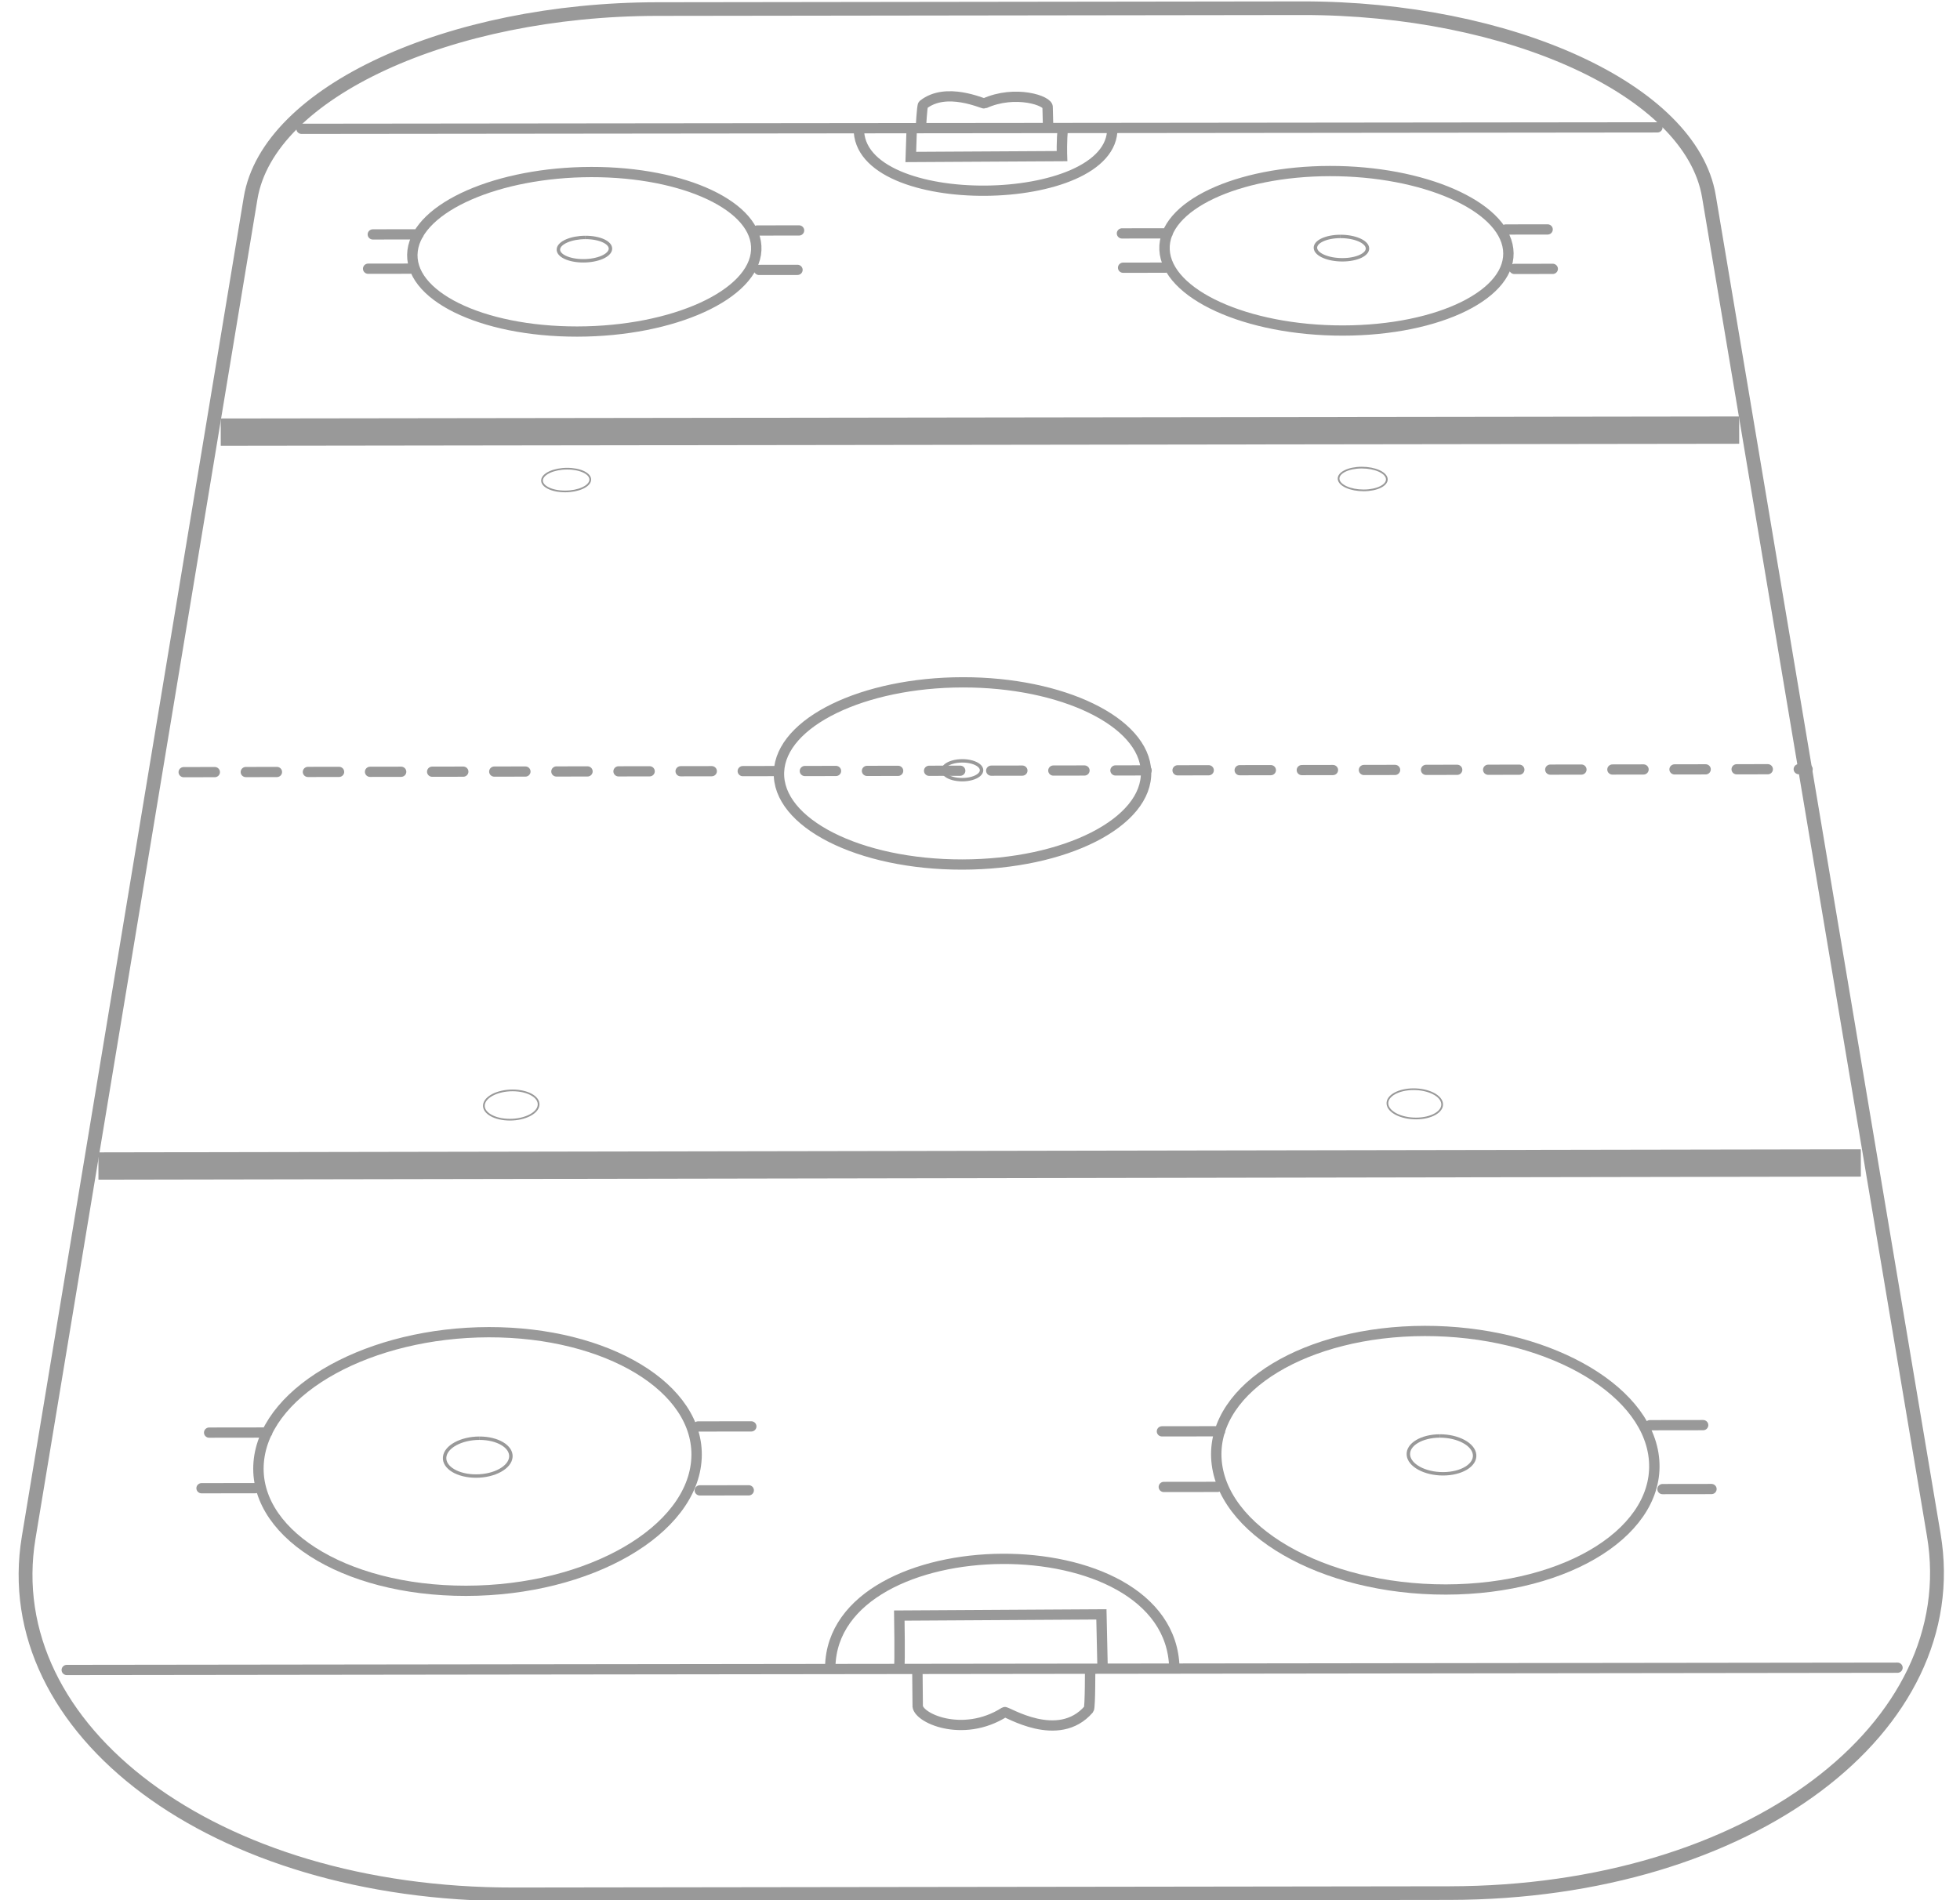 <?xml version="1.0" encoding="UTF-8" standalone="no"?>
<!-- Created with Inkscape (http://www.inkscape.org/) -->

<svg:svg
   version="1.0"
   width="571.643"
   height="554.295"
   viewBox="0 0 571.643 554.295"
   id="svg2"
   xml:space="preserve"
   sodipodi:docname="iceHockey-perspective.svg"
   inkscape:version="1.2.1 (9c6d41e410, 2022-07-14)"
   xmlns:inkscape="http://www.inkscape.org/namespaces/inkscape"
   xmlns:sodipodi="http://sodipodi.sourceforge.net/DTD/sodipodi-0.dtd"
   xmlns:xlink="http://www.w3.org/1999/xlink"
   xmlns:svg="http://www.w3.org/2000/svg"
   xmlns:i="http://ns.adobe.com/AdobeIllustrator/10.0/"><sodipodi:namedview
   id="namedview36"
   pagecolor="#ffffff"
   bordercolor="#000000"
   borderopacity="0.25"
   inkscape:showpageshadow="2"
   inkscape:pageopacity="0.0"
   inkscape:pagecheckerboard="0"
   inkscape:deskcolor="#d1d1d1"
   showgrid="false"
   inkscape:zoom="1.1430882"
   inkscape:cx="377.9236"
   inkscape:cy="282.56788"
   inkscape:window-width="1920"
   inkscape:window-height="1009"
   inkscape:window-x="-1928"
   inkscape:window-y="-8"
   inkscape:window-maximized="1"
   inkscape:current-layer="g6983" /><svg:defs
   id="defs48"><inkscape:path-effect
     effect="perspective-envelope"
     up_left_point="4.986,2.007"
     up_right_point="749.479,2.007"
     down_left_point="4.986,345.502"
     down_right_point="749.479,345.502"
     id="path-effect7467"
     is_visible="true"
     lpeversion="1"
     deform_type="perspective"
     horizontal_mirror="true"
     vertical_mirror="false"
     overflow_perspective="false" /><inkscape:path-effect
     effect="perspective-envelope"
     up_left_point="2.003,2.002"
     up_right_point="746.496,2.002"
     down_left_point="2.003,345.497"
     down_right_point="746.496,345.497"
     id="path-effect6987"
     is_visible="true"
     lpeversion="1"
     deform_type="perspective"
     horizontal_mirror="false"
     vertical_mirror="false"
     overflow_perspective="false" /><inkscape:path-effect
     effect="perspective-envelope"
     up_left_point="2.285,-219.136"
     up_right_point="744.406,-96.98"
     down_left_point="2.285,567.146"
     down_right_point="744.406,444.99"
     id="path-effect6985"
     is_visible="true"
     lpeversion="1"
     deform_type="perspective"
     horizontal_mirror="true"
     vertical_mirror="false"
     overflow_perspective="false" /></svg:defs>
	
		
			<namedview
   current-layer="svg2"
   window-y="343"
   window-x="1665"
   cy="323.698"
   cx="444.263"
   zoom="0.939"
   pagecolor="#ffffff"
   bordercolor="#666666"
   borderopacity="1.0"
   pageopacity="0.0"
   pageshadow="2"
   window-width="759"
   window-height="539"
   id="base">
			</namedview>
		
			<svg:pattern
   viewBox="0 -450 800 450"
   id="pattern1560"
   patternUnits="userSpaceOnUse"
   height="450"
   width="800"
   y="544.964"
   x="45.958">
			<svg:g
   id="g6">
				<svg:polygon
   id="polygon8"
   points="0,0 800,0 800-450 0-450 "
   fill="none"
   i:knockout="Off" />
			</svg:g>
		</svg:pattern>
		
			<svg:pattern
   viewBox="0 -450 800 450"
   id="pattern1564"
   patternUnits="userSpaceOnUse"
   height="450"
   width="800"
   y="544.964"
   x="45.958">
			<svg:g
   id="g11">
				<svg:polygon
   id="polygon13"
   points="0,0 800,0 800-450 0-450 "
   fill="none"
   i:knockout="Off" />
			</svg:g>
		</svg:pattern>
		<svg:g
   id="Layer_1">
			
			
				 
			
				 
			
				 
			
				 
			
				 
			
				
			
			
			
			
			
			
			
			
			
			
			<svg:pattern
   patternTransform="matrix(0.165,0,0,-0.167,-6674.046,-9802.612)"
   xlink:href="#pattern1564"
   id="path14545_1_">
			</svg:pattern>
			
			
			
				<svg:pattern
   patternTransform="matrix(-0.165,-0.001,-0.001,0.167,-8447.277,-6867.931)"
   xlink:href="#pattern1560"
   id="path15433_1_">
			</svg:pattern>
			
			
			<svg:g
   id="g3917"
   transform="matrix(-0.001,-0.741,0.752,-0.001,150.629,555.172)"
   style="stroke-width:1.34"><svg:g
     id="g6983"
     inkscape:path-effect="#path-effect6985"
     transform="translate(1.169,6.98)"><svg:path
       d="m 142.972,-195.978 527.206,86.78 c 41.803,6.881 74.228,77.359 74.228,157.714 l 0,250.188 c 0,80.356 -32.425,150.819 -74.228,157.68 L 142.972,542.911 C 67.391,555.315 2.285,471.495 2.285,354.916 l -10e-8,-362.967 C 2.284,-124.63 67.391,-208.419 142.972,-195.978 Z"
       style="fill:#000000;stroke:#999999;stroke-width:5.364;stroke-linecap:round;stroke-linejoin:round;stroke-opacity:1;fill-opacity:0"
       id="rect2206"
       inkscape:original-d="m 108.35772,2.0071675 537.749,4e-7 c 57.091,1e-7 103.372,41.3459801 103.372,92.3479571 V 253.15306 c 0,51.00298 -46.281,92.34896 -103.372,92.34896 h -537.749 c -57.090994,0 -103.3719941,-41.34598 -103.3719941,-92.34896 l -1e-7,-158.796936 C 4.9847257,43.353148 51.266726,2.0071674 108.35772,2.0071675 Z"
       inkscape:path-effect="#path-effect7467" /><svg:path
       id="path2208"
       style="fill:#000000;stroke:#999999;stroke-width:4.032;stroke-linecap:round;stroke-linejoin:round;stroke-opacity:1;fill-opacity:0"
       d="m 479.199,166.741 c 0,38.604 -15.604,70.41 -35.207,71.052 -20.006,0.656 -36.528,-31.272 -36.528,-71.325 0,-40.052 16.522,-71.854 36.528,-71.047 19.603,0.791 35.207,32.716 35.207,71.319 z"
       inkscape:original-d="m 417.04371,170.03411 a 38.209981,37.320999 89.999998 0 1 -37.321,38.20998 38.209981,37.320999 89.999998 0 1 -37.321,-38.20998 38.209981,37.320999 89.999998 0 1 37.321,-38.20998 38.209981,37.320999 89.999998 0 1 37.321,38.20998 z" /><svg:path
       id="path2210"
       style="fill:#000000;fill-opacity:0;stroke:#999999;stroke-width:0.672;stroke-linecap:round;stroke-linejoin:round;stroke-opacity:1"
       d="m 318.783,-8.081 c 0,5.841 -2.57,10.364 -5.75,10.1 -3.189,-0.264 -5.782,-5.24 -5.782,-11.114 0,-5.874 2.593,-10.394 5.782,-10.098 3.18,0.296 5.75,5.27 5.75,11.111 z"
       inkscape:original-d="m 257.27072,82.174129 a 5.3339977,5.2690001 89.999996 0 1 -5.269,5.333998 5.3339977,5.2690001 89.999996 0 1 -5.269,-5.333998 5.3339977,5.2690001 89.999996 0 1 5.269,-5.333997 5.3339977,5.2690001 89.999996 0 1 5.269,5.333997 z" /><svg:path
       id="path2212"
       style="fill:#000000;fill-opacity:0;stroke:#999999;stroke-width:0.672;stroke-linecap:round;stroke-linejoin:round;stroke-opacity:1"
       d="m 318.783,341.38 c -10e-6,5.842 -2.57,10.799 -5.75,11.072 -3.189,0.274 -5.782,-4.266 -5.782,-10.141 0,-5.875 2.593,-10.834 5.782,-11.075 3.18,-0.241 5.75,4.301 5.75,10.143 z"
       inkscape:original-d="m 257.27072,258.41705 a 5.3349976,5.2690001 89.999996 0 1 -5.269,5.33499 5.3349976,5.2690001 89.999996 0 1 -5.269,-5.33499 5.3349976,5.2690001 89.999996 0 1 5.269,-5.335 5.3349976,5.2690001 89.999996 0 1 5.269,5.335 z" /><svg:path
       id="path2214"
       style="fill:#000000;fill-opacity:0;stroke:#999999;stroke-width:0.672;stroke-linecap:round;stroke-linejoin:round;stroke-opacity:1"
       d="m 563.516,321.61 c 10e-6,5.152 -1.999,9.501 -4.47,9.713 -2.478,0.213 -4.492,-3.811 -4.492,-8.989 0,-5.178 2.014,-9.527 4.492,-9.715 2.472,-0.187 4.47,3.838 4.47,8.991 z"
       inkscape:original-d="m 512.27073,258.41705 a 5.3349976,5.2690001 89.999996 0 1 -5.269,5.335 5.3349976,5.2690001 89.999996 0 1 -5.269,-5.335 5.3349976,5.2690001 89.999996 0 1 5.269,-5.335 5.3349976,5.2690001 89.999996 0 1 5.269,5.335 z" /><svg:path
       id="path2216"
       style="fill:#000000;fill-opacity:0;stroke:#999999;stroke-width:0.672;stroke-linecap:round;stroke-linejoin:round;stroke-opacity:1"
       d="m 563.516,13.427 c 0,5.151 -1.999,9.162 -4.47,8.957 -2.478,-0.205 -4.492,-4.568 -4.492,-9.745 0,-5.177 2.014,-9.186 4.492,-8.955 2.472,0.23 4.47,4.592 4.47,9.743 z"
       inkscape:original-d="m 512.27073,82.174129 a 5.3339977,5.2690001 89.999996 0 1 -5.269,5.333998 5.3339977,5.2690001 89.999996 0 1 -5.269,-5.333998 5.3339977,5.2690001 89.999996 0 1 5.269,-5.333997 5.3339977,5.2690001 89.999996 0 1 5.269,5.333997 z" /><svg:path
       id="path2218"
       style="fill:#000000;stroke:#999999;stroke-width:4.015;stroke-linecap:round;stroke-dasharray:12.046, 12.046;stroke-opacity:1;fill-opacity:0"
       d="m 444.24,-135.439 0.332,629.783"
       inkscape:original-d="m 379.98071,7.8851651 0.346,338.1178449" /><svg:path
       id="path3093"
       style="fill:#000000;stroke:#999999;stroke-width:10.751;stroke-opacity:1;fill-opacity:0"
       d="m 289.227,-168.724 0.289,683.536"
       inkscape:original-d="M 230.49471,3.5881668 230.75272,343.48903" /><svg:path
       id="path3095"
       style="fill:#000000;stroke:#999999;stroke-width:10.751;stroke-opacity:1;fill-opacity:0"
       d="m 578.078,-120.904 0.003,588.911"
       inkscape:original-d="m 529.61474,3.9981669 0.004,339.4908631" /><svg:path
       d="m 223.604,345.581 c 0,45.776 -22.001,85.512 -49.731,88.768 -28.441,3.34 -52.067,-32.783 -52.067,-80.709 0,-47.928 23.626,-87.794 52.067,-88.958 27.73,-1.134 49.731,35.12 49.731,80.898 z m -61.278,-80.426 v -20.842 m 21.892,-0.693 V 266.135 m 2.165,166.745 v 20.621 m -25.163,-15.769 v 18.962"
       style="fill:#000000;stroke:#999999;stroke-width:4.032;stroke-linecap:round;stroke-linejoin:round;stroke-opacity:1;fill-opacity:0"
       id="path25"
       inkscape:original-d="m 173.65372,256.73506 c 0,22.07199 -18.294,39.98598 -40.834,39.98598 -22.54,0 -40.833994,-17.91399 -40.833994,-39.98598 0,-22.07299 18.293994,-39.98798 40.833994,-39.98798 22.54,0 40.834,17.91499 40.834,39.98798 z m -50.054,-39.98798 v -9.773 m 17.563,-10e-4 v 10.662 m 1.756,79.08596 v 9.775 m -20.197,-8.886 v 8.887" /><svg:path
       d="m 182.249,351.415 c 0,7.065 -3.32,13.085 -7.422,13.439 -4.118,0.355 -7.473,-5.129 -7.473,-12.242 0,-7.111 3.355,-13.134 7.473,-13.441 4.095,-0.305 7.41,5.152 7.422,12.202"
       style="fill:#000000;fill-opacity:0;stroke:#999999;stroke-width:1.34;stroke-opacity:1"
       id="path24203"
       inkscape:original-d="m 139.56872,257.94606 c 0,3.343 -2.681,6.05599 -5.983,6.05599 -3.302,0 -5.983,-2.71299 -5.983,-6.05599 0,-3.342 2.681,-6.055 5.983,-6.055 3.296,0 5.973,2.699 5.983,6.035" /><svg:path
       d="m 223.604,-17.358 c 0,45.778 -22.001,81.831 -49.731,80.444 -28.441,-1.423 -52.067,-41.505 -52.067,-89.433 0,-47.928 23.626,-83.835 52.067,-80.235 27.73,3.51 49.731,43.449 49.731,89.225 z m -61.278,-90.686 v -20.844 m 21.892,2.976 v 22.516 m 2.165,167.108 v 20.619 m -25.163,-19.983 v 18.959"
       style="fill:#000000;stroke:#999999;stroke-width:4.032;stroke-linecap:round;stroke-linejoin:round;stroke-opacity:1;fill-opacity:0"
       id="path28"
       inkscape:original-d="m 173.65372,81.73413 c 0,22.073 -18.294,39.98799 -40.834,39.98799 -22.54,0 -40.833994,-17.91499 -40.833994,-39.98799 0,-22.07299 18.293994,-39.986981 40.833994,-39.986981 22.54,0 40.834,17.914991 40.834,39.986981 z m -50.054,-39.986981 v -9.773996 m 17.563,0 v 10.662995 m 1.756,79.085972 v 9.774 m -20.197,-8.886 v 8.886" /><svg:path
       d="m 181.875,-21.106 c 0,7.067 -3.321,12.525 -7.425,12.187 -4.122,-0.34 -7.476,-6.389 -7.476,-13.503 0,-7.112 3.356,-12.57 7.476,-12.182 4.097,0.386 7.411,6.403 7.425,13.454"
       style="fill:#000000;fill-opacity:0;stroke:#999999;stroke-width:1.34;stroke-opacity:1"
       id="path24191"
       inkscape:original-d="m 139.26672,81.70413 c 0,3.342999 -2.681,6.054998 -5.983,6.054998 -3.304,0 -5.984,-2.711999 -5.984,-6.054998 0,-3.341998 2.681,-6.054997 5.984,-6.054997 3.296,0 5.972,2.698999 5.983,6.033997" /><svg:path
       d="m 680.285,22.969 c 0,36.131 -13.676,64.771 -30.83,63.913 -17.499,-0.876 -31.962,-32 -31.962,-69.458 0,-37.457 14.463,-66.026 31.962,-63.811 17.154,2.171 30.83,33.227 30.83,69.356 z m -37.946,-70.257 v -16.354 m 13.504,1.836 v 17.703 M 657.182,87.268 V 103.483 M 641.658,87.978 v 14.874"
       style="fill:#000000;stroke:#999999;stroke-width:4.032;stroke-linecap:round;stroke-linejoin:round;stroke-opacity:1;fill-opacity:0"
       id="path31"
       inkscape:original-d="m 659.65372,81.734131 c 0,22.072999 -18.294,39.987989 -40.834,39.987989 -22.54,0 -40.834,-17.91499 -40.834,-39.987989 0,-22.07299 18.294,-39.986982 40.834,-39.986982 22.54,0 40.834,17.914992 40.834,39.986982 z m -50.054,-39.986982 v -9.773996 m 17.562,0 v 10.662996 m 1.757,79.085971 v 9.774 m -20.197,-8.886 v 8.886" /><svg:path
       d="m 654.535,20.645 c 0,5.554 -2.052,9.891 -4.585,9.682 -2.54,-0.21 -4.608,-4.91 -4.608,-10.494 0,-5.582 2.068,-9.919 4.608,-9.68 2.528,0.238 4.576,4.915 4.584,10.457"
       style="fill:#000000;fill-opacity:0;stroke:#999999;stroke-width:1.34;stroke-opacity:1"
       id="path24179"
       inkscape:original-d="m 625.44972,81.704131 c 0,3.342998 -2.682,6.054997 -5.984,6.054997 -3.302,0 -5.983,-2.711999 -5.983,-6.054997 0,-3.341999 2.681,-6.054998 5.983,-6.054998 3.296,0 5.973,2.698999 5.983,6.033998" /><svg:path
       d="m 680.285,309.424 c 0,36.129 -13.676,67.058 -30.83,69.073 -17.499,2.055 -31.962,-26.646 -31.962,-64.101 0,-37.457 14.463,-68.45 31.962,-69.166 17.154,-0.702 30.83,28.064 30.83,64.194 z M 642.339,245.521 V 229.169 m 13.504,-0.428 v 17.702 m 1.34,131.147 v 16.217 m -15.524,-12.905 v 14.875"
       style="fill:#000000;stroke:#999999;stroke-width:4.032;stroke-linecap:round;stroke-linejoin:round;stroke-opacity:1;fill-opacity:0"
       id="path34"
       inkscape:original-d="m 659.65372,256.73506 c 0,22.07199 -18.294,39.98598 -40.834,39.98598 -22.54,0 -40.834,-17.91399 -40.834,-39.98598 0,-22.07299 18.294,-39.98798 40.834,-39.98798 22.54,0 40.834,17.91499 40.834,39.98798 z m -50.054,-39.98798 v -9.773 m 17.562,-10e-4 v 10.662 m 1.757,79.08596 v 9.775 m -20.197,-8.886 v 8.887" /><svg:path
       d="m 654.535,313.475 c 0,5.554 -2.051,10.239 -4.584,10.457 -2.542,0.219 -4.609,-4.135 -4.609,-9.719 0,-5.582 2.068,-10.268 4.609,-10.457 2.528,-0.188 4.576,4.143 4.584,9.686"
       style="fill:#000000;fill-opacity:0;stroke:#999999;stroke-width:1.34;stroke-opacity:1"
       id="path24167"
       inkscape:original-d="m 625.44872,257.94606 c 0,3.343 -2.681,6.056 -5.983,6.056 -3.304,0 -5.984,-2.713 -5.984,-6.056 0,-3.342 2.681,-6.055 5.984,-6.055 3.296,0 5.972,2.699 5.983,6.035" /><svg:path
       d="m 92.031,215.633 c 0,0 -16.49,0.044 -17.17,-0.538 -13.941,-11.895 -0.632,-31.956 -1.081,-32.653 -10.574,-16.409 -2.029,-34.411 2.854,-33.707 l 15.118,-0.114"
       style="fill:#000000;stroke:#999999;stroke-width:4.032;stroke-opacity:1;fill-opacity:0"
       id="path14545"
       inkscape:original-d="m 69.466726,192.92809 c 0,0 -12.223,-0.115 -12.723,-0.383 -10.192,-5.446 -0.465,-14.42 -0.795,-14.735 -7.735,-7.38399 -1.49,-15.50899 2.1,-15.21599 l 11.21,-0.127" /><svg:path
       d="m 90.846,-181.263 -0.06,710.015 M 91.712,114.841 C 147.423,116.06 149.225,246.973 91.145,248.296 M 91.596,141.58 c 1.354,0.34 20.232,0.072 20.232,0.072 l 0.365,78.381 -21.204,0.428"
       style="fill:#000000;stroke:#999999;stroke-width:4.032;stroke-linecap:round;stroke-opacity:1;fill-opacity:0"
       id="path39"
       inkscape:original-d="m 68.582726,12.591162 -0.045,322.586858 m 0.691,-188.06391 c 42.610994,-0.1 44.024994,60.90697 -0.423,60.64897 m 0.336,-48.49498 c 1.011,0.146 15.232,-0.098 15.232,-0.098 l 0.277,35.94299 h -15.962" /><svg:path
       d="m 697.397,150.788 c 0,0 8.838,0.461 9.195,0.901 7.266,8.963 0.255,23.247 0.492,23.758 5.5,11.95 0.985,24.991 -1.593,24.514 l -8.11,0.19"
       style="fill:#000000;stroke:#999999;stroke-width:4.032;stroke-opacity:1;fill-opacity:0"
       id="path15433"
       inkscape:original-d="m 682.96072,159.6781 c 0,0 12.222,0.211 12.719,0.481 10.15,5.525 0.355,14.424 0.684,14.741 7.679,7.44399 1.372,15.51999 -2.215,15.19899 l -11.211,0.04" /><svg:path
       d="m 697.31,436.443 0.136,-525.848 m -0.128,314.439 c -32.104,0.634 -33.486,-99.034 0.045,-98.287 m -0.002,79.162 c -4.588,-0.616 -11.058,-0.398 -11.058,-0.398 l -0.262,-58.64 11.337,0.377"
       style="fill:#000000;stroke:#999999;stroke-width:4.032;stroke-linecap:round;stroke-opacity:1;fill-opacity:0"
       id="path43"
       inkscape:original-d="m 682.83972,335.94502 0.187,-324.492857 m -0.176,194.040917 c -43.341,-0.202 -45.17,-60.53597 0.062,-60.64997 m -0.003,48.84898 c -6.295,-0.432 -15.113,-0.372 -15.113,-0.372 l -0.356,-35.94799 15.493,0.121" /><svg:path
       d="m 448.285,166.529 c 0.002,2.668 -0.701,5.133 -1.846,6.468 -1.146,1.336 -2.56,1.336 -3.709,-0.002 -1.15,-1.342 -1.859,-3.819 -1.857,-6.495 -0.002,-2.68 0.706,-5.151 1.857,-6.48 1.149,-1.331 2.563,-1.32 3.709,0.027 1.145,1.342 1.848,3.813 1.846,6.482 z"
       style="fill:#000000;fill-opacity:0;stroke:#999999;stroke-width:1.34;stroke-opacity:1"
       id="path29529"
       inkscape:original-d="m 384.20072,169.9831 c 0.002,1.435 -0.733,2.762 -1.928,3.48 -1.195,0.718 -2.668,0.718 -3.863,0 -1.195,-0.719 -1.931,-2.046 -1.929,-3.48 -0.002,-1.436 0.733,-2.763 1.929,-3.48 1.195,-0.719 2.668,-0.719 3.863,0 1.195,0.717 1.93,2.044 1.928,3.48 z" /></svg:g></svg:g>
			
		</svg:g>
	</svg:svg>
